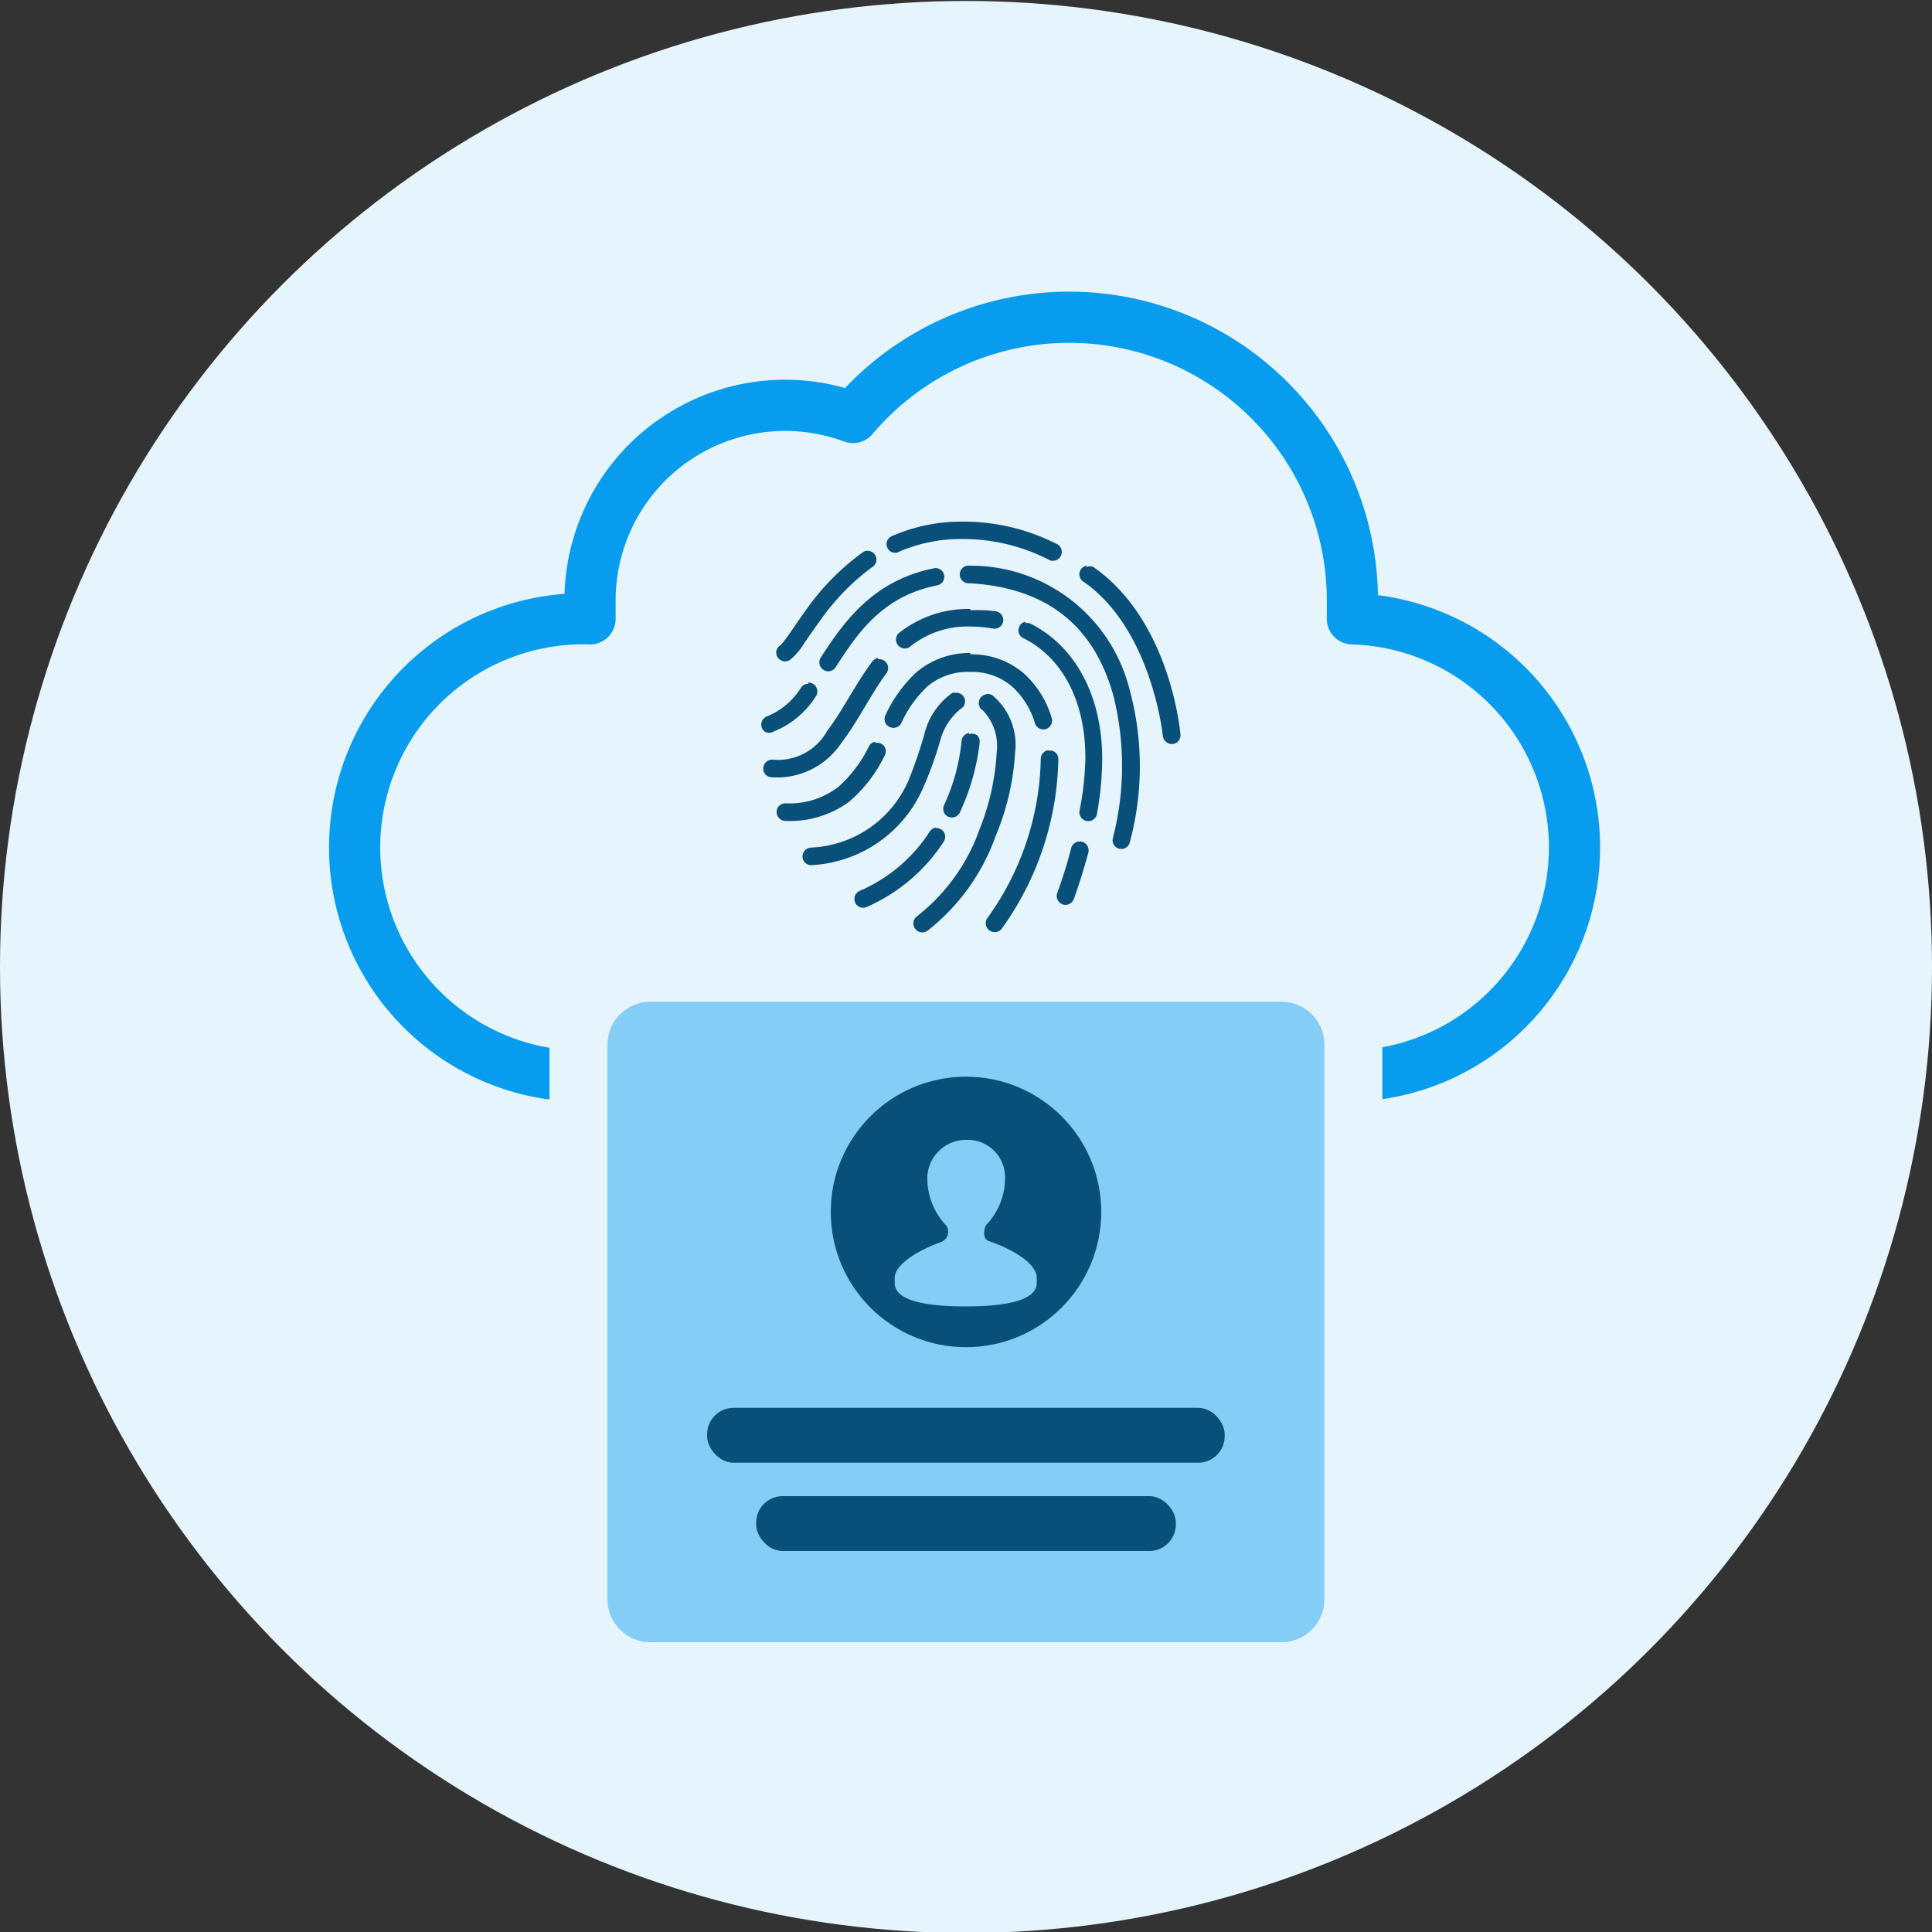 <svg id="Layer_1" data-name="Layer 1" xmlns="http://www.w3.org/2000/svg" viewBox="0 0 100 100"><rect x="0" y="0" width="100" height="100" fill="#333333" stroke="none"/><defs><style>.cls-1{fill:#e6f5fd;}.cls-2{fill:none;stroke:#079cee;stroke-linecap:round;stroke-linejoin:round;stroke-width:2.65px;}.cls-3{fill:#83cdf6;}.cls-4{fill:#084f7a;}</style></defs><circle class="cls-1" cx="50" cy="50.05" r="50"/><path class="cls-2" d="M30.54,32h0c0-.3,0-.6,0-.9a10.1,10.1,0,0,1,13.61-9.49A14.66,14.66,0,0,1,70,31.13c0,.3,0,.6,0,.9h0A11.84,11.84,0,0,1,70,55.7H30.54a11.84,11.84,0,1,1,0-23.67Z"/><rect class="cls-3" x="29.94" y="50.35" width="40.1" height="36.1" rx="3.72"/><path class="cls-1" d="M66.33,51.85a2.22,2.22,0,0,1,2.22,2.22V82.74A2.22,2.22,0,0,1,66.33,85H33.66a2.23,2.23,0,0,1-2.22-2.22V54.07a2.23,2.23,0,0,1,2.22-2.22H66.33m0-3H33.66a5.24,5.24,0,0,0-5.22,5.22V82.74A5.24,5.24,0,0,0,33.66,88H66.33a5.23,5.23,0,0,0,5.22-5.22V54.07a5.23,5.23,0,0,0-5.22-5.22Z"/><rect class="cls-4" x="36.6" y="72.87" width="26.79" height="2.84" rx="1.37"/><rect class="cls-4" x="39.14" y="77.44" width="21.72" height="2.84" rx="1.37"/><circle class="cls-4" cx="50" cy="62.73" r="7"/><g id="surface1"><path class="cls-4" d="M49.77,27a8.89,8.89,0,0,0-3.56.73.47.47,0,0,0-.32.37.46.46,0,0,0,.2.44.44.44,0,0,0,.48,0,8.07,8.07,0,0,1,3.2-.64A9.73,9.73,0,0,1,54.34,29a.46.46,0,0,0,.42-.81A10.6,10.6,0,0,0,49.77,27Zm-4.93,1.51a.4.4,0,0,0-.2.09,12.71,12.71,0,0,0-2.9,2.94c-.34.47-.62.89-.85,1.22a7.11,7.11,0,0,1-.48.63.43.43,0,0,0-.23.43.46.46,0,0,0,.78.28,3.52,3.52,0,0,0,.67-.81c.24-.35.52-.76.85-1.21a11.81,11.81,0,0,1,2.67-2.73.45.45,0,0,0,.19-.53.46.46,0,0,0-.46-.31Zm5.23.77a.46.46,0,0,0-.39.52.47.47,0,0,0,.52.39c4.62.27,6.58,2.84,7.41,5.75a14.91,14.91,0,0,1,0,7.41.45.45,0,1,0,.86.28,15.13,15.13,0,0,0,0-7.93,8.47,8.47,0,0,0-8.23-6.42.17.17,0,0,0-.1,0h-.09Zm6.17,0a.45.45,0,0,0-.36.35.45.45,0,0,0,.19.47c3.56,2.46,4.12,8,4.12,8a.47.47,0,0,0,.5.41.45.45,0,0,0,.41-.5s-.48-5.88-4.52-8.67A.46.46,0,0,0,56.24,29.35Zm-7.92.14h0c-3.14.63-4.66,2.79-5.84,4.62a.46.46,0,0,0,.14.63.45.45,0,0,0,.63-.13c1.16-1.81,2.44-3.68,5.25-4.24a.45.45,0,0,0-.15-.89Zm1.91,2.1a5.74,5.74,0,0,0-3.73,1.27.46.46,0,0,0,.57.71,4.73,4.73,0,0,1,3.16-1.07,7.13,7.13,0,0,1,1.15.1.45.45,0,0,0,.52-.6.45.45,0,0,0-.36-.29A7,7,0,0,0,50.23,31.59Zm2.84.66h0a.45.45,0,0,0-.35.39.43.43,0,0,0,.25.46c2,1,3.21,3.23,3.21,6.21A15.67,15.67,0,0,1,55.87,42a.46.46,0,0,0,.9.17,16.27,16.27,0,0,0,.28-2.89c0-3.23-1.37-5.82-3.71-7A.49.49,0,0,0,53.07,32.25Zm-2.84,1.62a4.22,4.22,0,0,0-2.8,1A7,7,0,0,0,45.84,37a.45.45,0,0,0,.19.62.46.46,0,0,0,.62-.19A6.08,6.08,0,0,1,48,35.53a3.24,3.24,0,0,1,2.22-.75,3.15,3.15,0,0,1,2.17.76,4.15,4.15,0,0,1,1.17,1.87.46.46,0,0,0,.33.33.44.44,0,0,0,.45-.14.46.46,0,0,0,.09-.46A5.05,5.05,0,0,0,53,34.86,4.12,4.12,0,0,0,50.23,33.87Zm-4.79.25a.52.52,0,0,0-.3.2c-.91,1.23-1.56,2.59-2.32,3.57A2.91,2.91,0,0,1,40,39.32a.46.46,0,0,0-.49.42.44.44,0,0,0,.41.49,4,4,0,0,0,3.64-1.79c.84-1.09,1.48-2.45,2.31-3.58a.45.45,0,0,0,.06-.47.45.45,0,0,0-.4-.27h-.08ZM41.83,35.4l-.07,0a.43.43,0,0,0-.29.18,3.77,3.77,0,0,1-1.72,1.48.46.46,0,0,0-.18.8.44.44,0,0,0,.48,0,4.58,4.58,0,0,0,2.16-1.79.46.46,0,0,0-.38-.74Zm7.63.46a.49.49,0,0,0-.16,0,3.67,3.67,0,0,0-1.46,2.16A23,23,0,0,1,47,40.45,5.77,5.77,0,0,1,42,43.87a.46.46,0,0,0-.4.69.44.44,0,0,0,.4.22,6.68,6.68,0,0,0,5.74-3.91,18.79,18.79,0,0,0,.91-2.48,3.15,3.15,0,0,1,1.05-1.68.46.46,0,0,0,.23-.55A.45.45,0,0,0,49.46,35.86Zm1.58.08a.45.45,0,0,0-.37.37.45.45,0,0,0,.21.47,2.65,2.65,0,0,1,.71,2.15,12.64,12.64,0,0,1-.89,4,9.88,9.88,0,0,1-3.23,4.49.46.46,0,0,0-.11.64.46.46,0,0,0,.64.12,10.83,10.83,0,0,0,3.54-4.92,13.14,13.14,0,0,0,1-4.29A3.33,3.33,0,0,0,51.38,36,.42.42,0,0,0,51,35.94Zm-.88,2a.45.45,0,0,0-.39.43,10.32,10.32,0,0,1-.88,3.25.48.48,0,0,0,0,.49.46.46,0,0,0,.82-.12,11.65,11.65,0,0,0,1-3.57.47.47,0,0,0-.14-.37A.49.49,0,0,0,50.16,38Zm-4.88.46a.42.42,0,0,0-.31.24,6.71,6.71,0,0,1-1.58,2.09,4.12,4.12,0,0,1-2.73.85.45.45,0,0,0-.4.68.46.46,0,0,0,.4.23,5.15,5.15,0,0,0,3.3-1,7.38,7.38,0,0,0,1.82-2.36.48.48,0,0,0,0-.49.46.46,0,0,0-.45-.19Zm9,.44h-.06a.45.45,0,0,0-.35.45,14.54,14.54,0,0,1-2.75,8.21.46.46,0,0,0,.73.57,15.5,15.5,0,0,0,2.93-8.78.45.45,0,0,0-.15-.34A.41.41,0,0,0,54.28,38.86Zm-5.84,4a.45.45,0,0,0-.33.22,8.13,8.13,0,0,1-3.61,3.05.46.46,0,0,0-.24.6.45.45,0,0,0,.59.24,9.11,9.11,0,0,0,4-3.39.47.47,0,0,0,0-.5A.46.46,0,0,0,48.44,42.86Zm7.37.72a.46.46,0,0,0-.37.35,23.72,23.72,0,0,1-.71,2.29.45.45,0,0,0,.07.46.44.44,0,0,0,.44.17.49.49,0,0,0,.35-.32s.37-1,.74-2.37a.46.46,0,0,0-.09-.42.42.42,0,0,0-.38-.16Z"/></g><path class="cls-3" d="M51.19,64.24c-.07,0-.4-.17-.17-.81h0a3.51,3.51,0,0,0,1-2.38A1.94,1.94,0,0,0,50.19,59H50a2,2,0,0,0-2,2.11,3.56,3.56,0,0,0,1,2.35.59.59,0,0,1-.24.81c-1.14.4-2.45,1.14-2.45,1.88v.26c0,1,1.91,1.21,3.69,1.21s3.66-.23,3.66-1.21v-.26C53.67,65.38,52.36,64.64,51.19,64.24Z"/></svg>